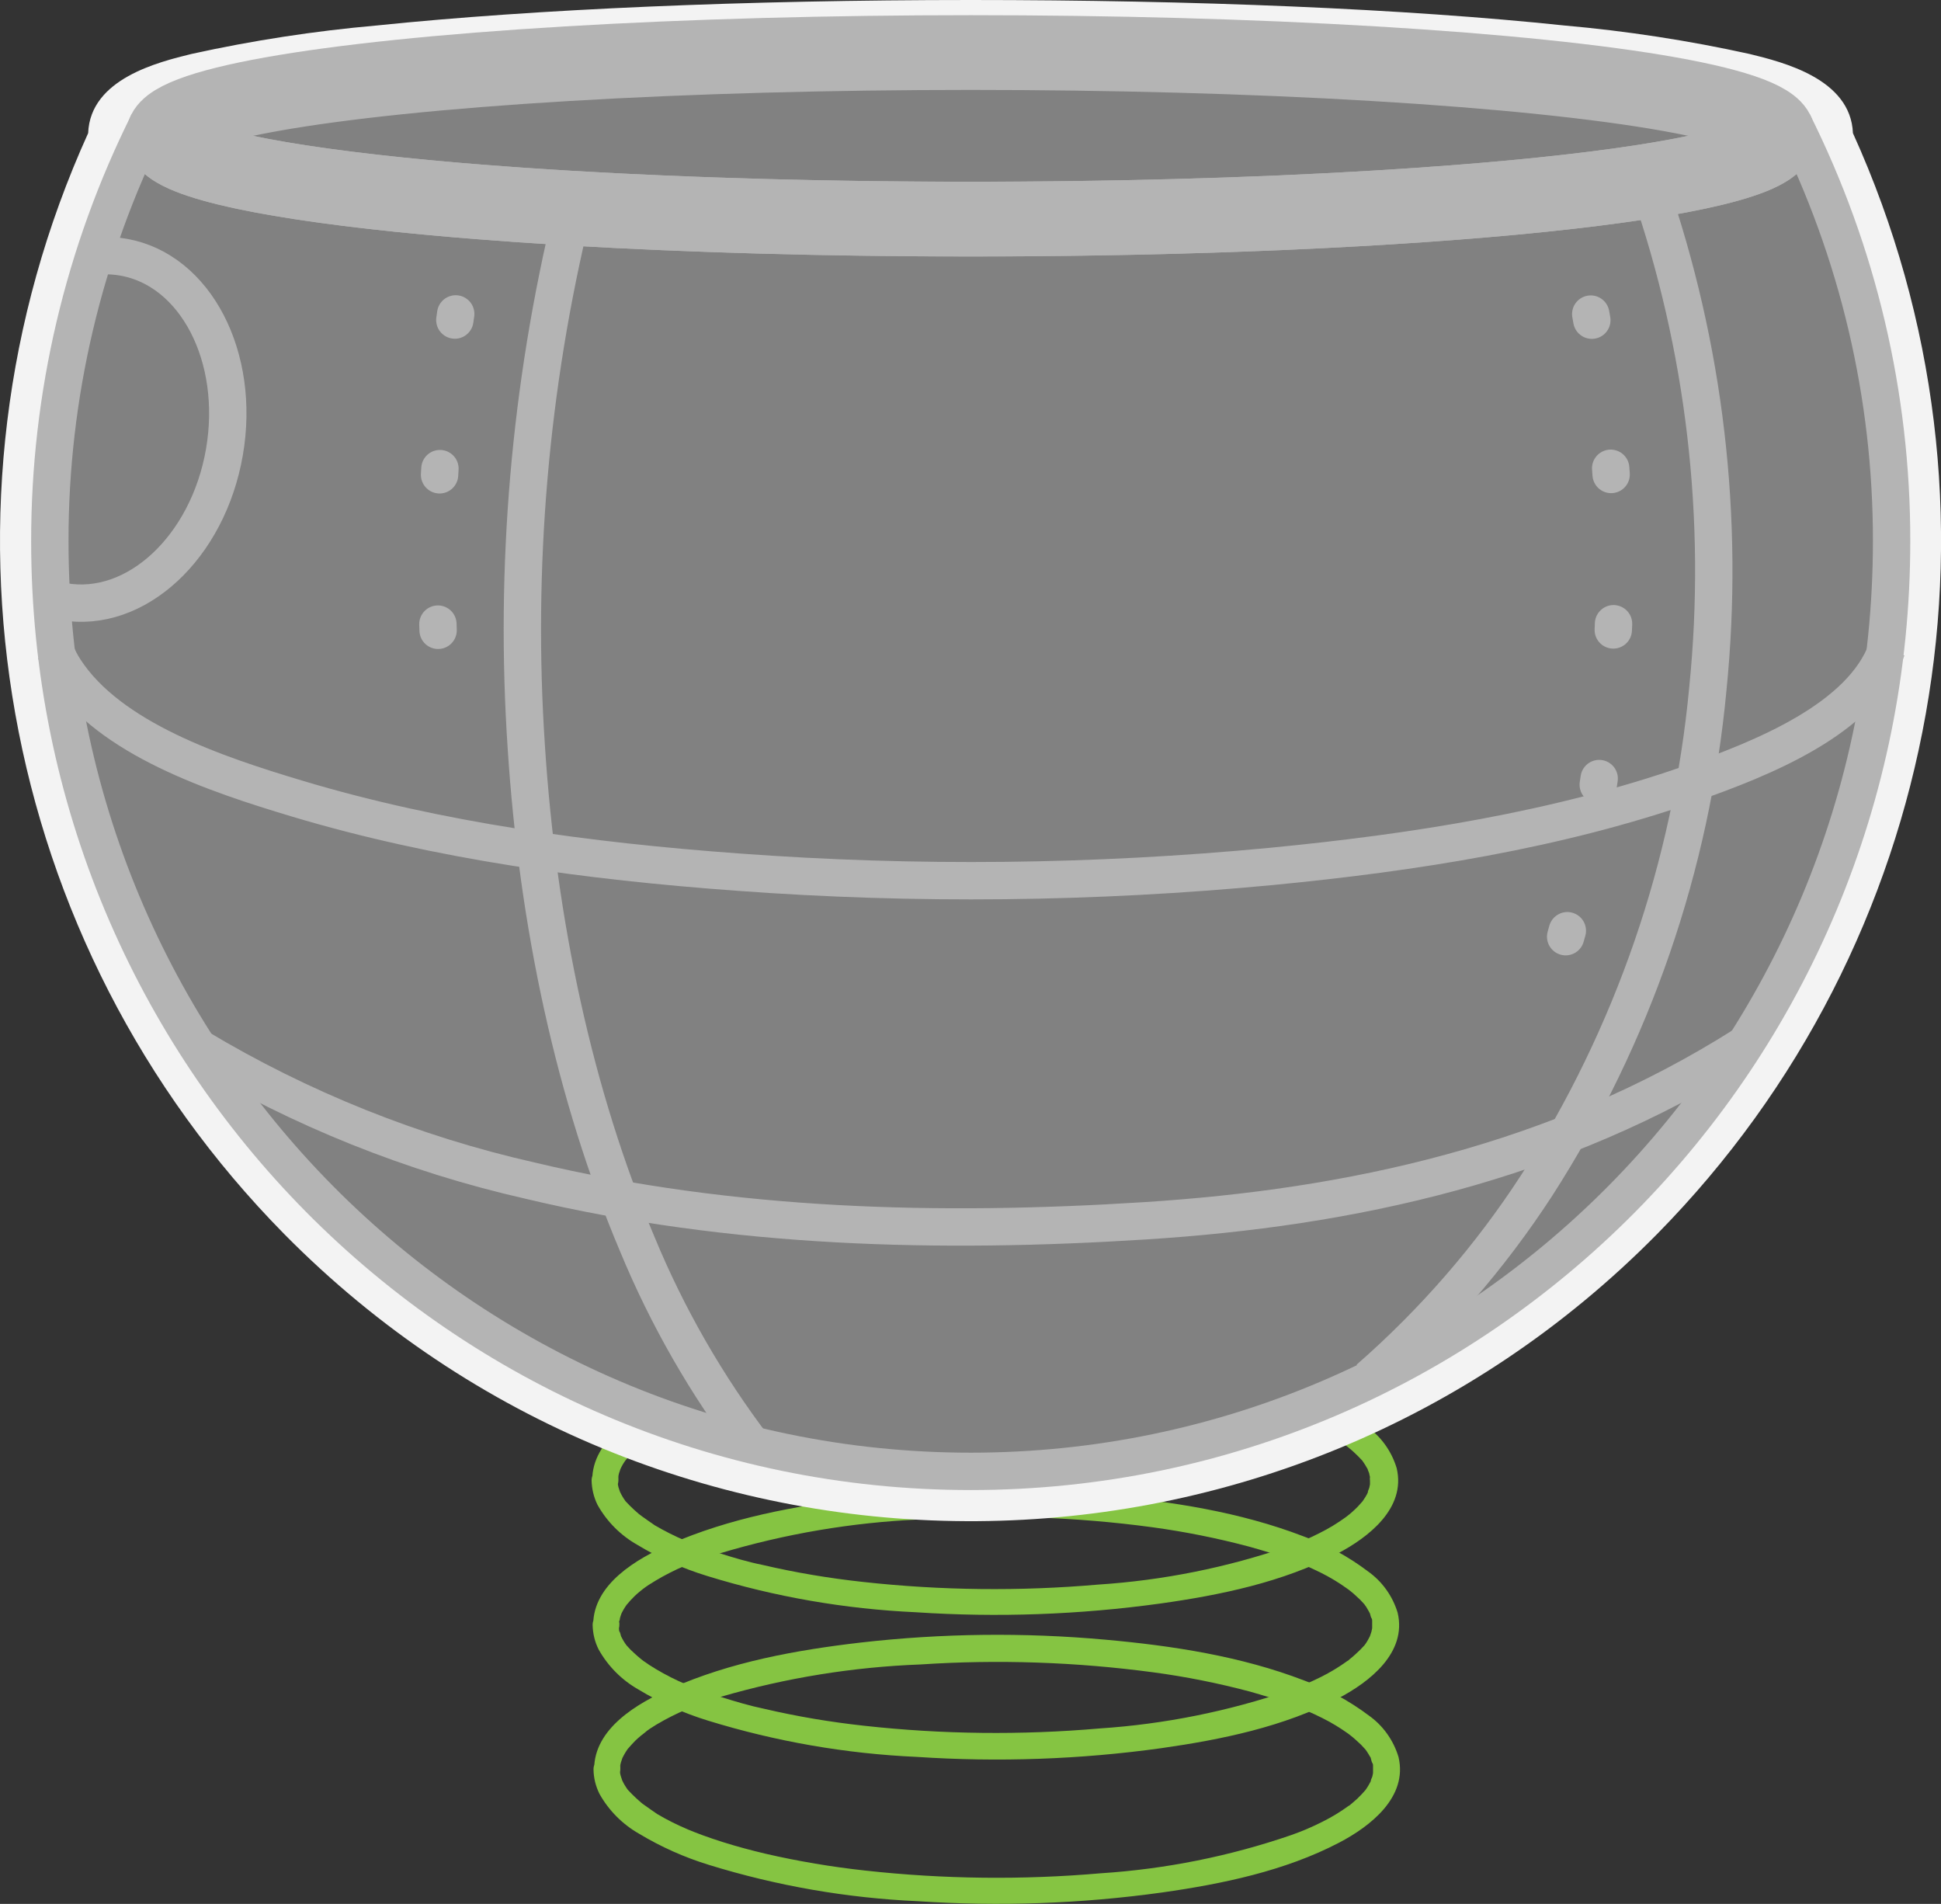 <?xml version="1.0" encoding="UTF-8"?><svg id="Layer_2" xmlns="http://www.w3.org/2000/svg" viewBox="0 0 222.38 218.1"><rect x="0" y="0" width="222.38" height="218.1" fill="#333333" stroke="none"/><defs><style>.cls-1{fill:#818181;}.cls-2,.cls-3,.cls-4{stroke-miterlimit:10;}.cls-2,.cls-3,.cls-4,.cls-5{fill:none;}.cls-2,.cls-3,.cls-5{stroke:#b4b4b4;}.cls-2,.cls-5{stroke-width:4.28px;}.cls-3{stroke-width:8.56px;}.cls-4{stroke:#010101;stroke-width:.6px;}.cls-4,.cls-5{stroke-linecap:round;}.cls-6{fill:#85c442;}.cls-7{fill:#f3f3f3;}.cls-5{stroke-dasharray:0 0 .71 17.11;stroke-linejoin:round;}</style></defs><g id="Layer_1-2"><g><path id="path738" class="cls-6" d="M70.8,169.57c-.02,.17-.02,.35,0,.52,0,0-.08-.41,0,0l.06,.29c.05,.17,.12,.34,.17,.51s-.16-.32,0,0l.16,.32c.09,.17,.19,.33,.29,.49,.06,.08,.12,.16,.17,.25,.19,.27-.18-.21,0,0,.32,.35,.65,.68,1,1l.53,.47,.29,.22c-.31-.24,0,0,.12,.09,.46,.34,.94,.65,1.43,1,1.13,.66,2.3,1.25,3.5,1.76l.24,.1,.48,.19c.34,.14,.7,.27,1,.4,.74,.27,1.49,.52,2.24,.76,1.61,.51,3.25,1,4.9,1.33,3.77,.88,7.59,1.52,11.44,1.94,8.97,.99,18.01,1.09,27,.31,7.42-.48,14.75-1.95,21.78-4.37l1-.37,.48-.19,.26-.11c.23-.1-.18,.08,0,0,.62-.27,1.24-.55,1.84-.86,1.05-.52,2.05-1.13,3-1.82l.12-.09,.28-.22c.2-.16,.39-.33,.57-.5,.34-.31,.65-.65,.95-1,.17-.19-.19,.29,0,0l.17-.25c.12-.18,.24-.37,.34-.56l.1-.21c.17-.33,0,.19,0,0s.12-.36,.17-.55c.05-.19,.12-.63,.08-.34-.04,.29,0,0,0-.1v-.33c0-.11-.06-.64,0-.36s0,0,0-.09c-.02-.1-.04-.19-.07-.29,0-.18-.13-.36-.18-.54,0,0,.15,.31,0,0,0-.09-.09-.19-.14-.28-.09-.17-.19-.33-.3-.49-.06-.1-.13-.19-.19-.28-.06-.09,.2,.24,0,0-.32-.35-.65-.68-1-1-.18-.16-.35-.31-.54-.46l-.17-.14-.24-.18c-.95-.68-1.95-1.29-3-1.81-.61-.31-1.23-.59-1.86-.86l-.23-.1-.48-.19c-.37-.15-.75-.29-1.12-.42-1.51-.55-3.04-1.03-4.59-1.45-3.6-1.01-7.27-1.8-10.97-2.35-8.82-1.18-17.75-1.49-26.63-.9-7.75,.36-15.42,1.66-22.85,3.9-.72,.23-1.44,.48-2.15,.74l-1,.37-.55,.22-.2,.08h-.09c-1.18,.51-2.32,1.09-3.43,1.74-.49,.3-1,.61-1.42,1-.12,.08-.32,.24-.08,0l-.29,.23-.6,.53c-.32,.32-.63,.65-.91,1-.15,.16,.19-.28,0,0l-.17,.24c-.11,.17-.22,.35-.31,.53l-.12,.25c-.16,.3,.08-.27,0,0s-.12,.34-.17,.51l-.06,.29c0,.07-.07,.39,0,.09s0,0,0,.1v.29c0,.83-.67,1.5-1.5,1.5s-1.5-.67-1.5-1.5c0-4.68,5-7.58,8.78-9.24,6.85-3,14.38-4.41,21.78-5.26,9.3-1.07,18.68-1.18,28-.33,7.69,.68,15.55,1.89,22.78,4.67,2.65,.96,5.15,2.31,7.4,4,1.65,1.16,2.85,2.85,3.43,4.78,1.08,4.59-3.23,7.92-6.8,9.79-6.21,3.26-13.38,4.74-20.28,5.71-9.28,1.28-18.66,1.62-28,1-8.12-.37-16.16-1.76-23.93-4.16-2.8-.86-5.49-2.05-8-3.57-1.91-1.08-3.48-2.66-4.55-4.57-.43-.87-.66-1.83-.68-2.8,0-.83,.67-1.51,1.5-1.52s1.51,.67,1.52,1.5h0Z"/><path id="path740" class="cls-6" d="M70.92,186.11c-.02,.17-.02,.35,0,.52,0,0-.08-.42,0,0,0,.1,0,.2,.07,.3s.11,.33,.16,.5-.16-.31,0,0c.06,.1,.1,.21,.16,.31,.09,.17,.19,.34,.3,.5l.17,.24c.18,.27-.19-.21,0,0,.31,.36,.64,.69,1,1,.17,.16,.35,.31,.53,.46l.28,.23c-.31-.25,0,0,.12,.09,.47,.34,.95,.65,1.44,.94,1.12,.67,2.29,1.26,3.5,1.77l.23,.09,.48,.19,1.05,.4c.74,.27,1.49,.53,2.24,.76,1.62,.51,3.26,1,4.91,1.34,3.77,.88,7.58,1.52,11.43,1.94,8.97,.99,18.01,1.09,27,.31,7.42-.49,14.74-1.96,21.78-4.37l1-.38,.48-.19,.27-.11c.22-.09-.19,.08,0,0,.62-.27,1.24-.56,1.85-.86,1.05-.53,2.05-1.13,3-1.82,.07,0,.44-.34,.12-.09l.29-.23c.19-.16,.38-.32,.56-.49,.35-.31,.69-.65,1-1,.17-.2-.19,.28,0,0l.17-.24c.12-.18,.23-.37,.33-.57l.11-.21c.17-.33-.06,.19,0,0s.13-.36,.18-.54,.12-.63,.08-.35,0,0,0-.09v-.34c0-.11,0-.64,0-.35s0,0,0-.09,0-.2-.07-.3-.14-.36-.18-.54c0,0,.15,.31,0,0l-.15-.28c-.09-.17-.19-.34-.29-.5-.07-.09-.14-.18-.2-.28-.11-.16,.21,.24,0,0-.31-.36-.64-.69-1-1-.17-.16-.35-.32-.53-.46s-.35-.28-.18-.15l-.24-.17c-.95-.69-1.95-1.29-3-1.82-.61-.3-1.23-.59-1.85-.86,.24,.11-.17-.07-.24-.09l-.48-.19-1.12-.43c-1.5-.55-3-1-4.58-1.44-3.65-.97-7.35-1.71-11.09-2.22-8.83-1.19-17.75-1.48-26.64-.89-7.75,.34-15.42,1.64-22.85,3.87-.73,.23-1.45,.47-2.16,.73l-1,.38-.54,.21-.2,.09h-.1c-1.18,.5-2.33,1.08-3.43,1.74-.48,.29-1,.61-1.42,.94-.11,.09-.31,.25-.08,.06l-.28,.23c-.21,.17-.41,.34-.6,.53-.33,.32-.63,.65-.92,1-.14,.17,.19-.27,0,0l-.17,.25c-.11,.17-.21,.34-.31,.53l-.12,.24c-.16,.3,.08-.26,0,0s-.12,.33-.16,.5c-.04,.17,0,.2-.07,.3s-.06,.38,0,.09c.06-.29,0,0,0,.09v.3c0,.83-.67,1.5-1.5,1.5s-1.5-.67-1.5-1.5c0-4.68,5-7.58,8.78-9.24,6.85-3,14.38-4.41,21.78-5.27,9.3-1.06,18.68-1.17,28-.33,7.68,.69,15.54,1.9,22.78,4.68,2.65,.95,5.14,2.3,7.39,4,1.65,1.16,2.86,2.84,3.44,4.77,1.08,4.59-3.23,7.93-6.8,9.8-6.22,3.26-13.39,4.73-20.28,5.71-9.27,1.29-18.66,1.62-28,1-8.12-.36-16.16-1.76-23.92-4.15-2.81-.86-5.49-2.06-8-3.58-1.9-1.08-3.47-2.66-4.54-4.57-.44-.87-.67-1.82-.69-2.79-.02-.83,.65-1.52,1.48-1.54,.83-.02,1.52,.65,1.54,1.48h0Z"/><path id="path742" class="cls-6" d="M71.05,202.65c-.02,.17-.02,.34,0,.51,0,0-.09-.41,0,0,.02,.1,.04,.19,.07,.29,.05,.17,.12,.34,.17,.51s-.16-.32,0,0c.06,.11,.11,.22,.16,.32s.19,.33,.3,.49l.17,.25c.18,.27-.19-.21,0,0,.32,.35,.65,.68,1,1l.53,.47,.28,.23c-.3-.25,0,0,.13,.08,.46,.34,.94,.65,1.43,1,1.13,.67,2.29,1.25,3.5,1.76l.24,.1,.47,.19,1.05,.4c.74,.27,1.49,.52,2.24,.76,1.62,.51,3.26,.95,4.91,1.34,3.77,.87,7.59,1.51,11.43,1.93,8.97,.99,18.01,1.09,27,.31,7.42-.48,14.75-1.95,21.79-4.37l1-.37,.47-.19,.27-.11c.22-.1-.19,.08,0,0,.63-.27,1.24-.55,1.85-.86,1.05-.52,2.05-1.13,3-1.82,.07,0,.44-.34,.13-.08l.28-.23,.57-.5c.33-.32,.65-.65,.95-1,.17-.19-.2,.29,0,0l.17-.25c.12-.18,.23-.37,.33-.56l.11-.21c.17-.33,0,.19,0,0s.13-.36,.18-.54,.12-.64,.08-.35,0,0,0-.1v-.33c0-.11,0-.64,0-.36s0,0,0-.09,0-.19-.07-.29c-.07-.1-.14-.36-.18-.54,0,0,.15,.31,0,0,0-.09-.09-.19-.14-.28s-.19-.33-.3-.49c-.06-.1-.13-.19-.2-.28-.1-.16,.21,.24,0,0-.31-.36-.64-.69-1-1-.17-.16-.35-.31-.53-.46l-.18-.14-.23-.18c-.95-.68-1.95-1.29-3-1.81-.61-.31-1.23-.59-1.85-.86l-.24-.1-.47-.19c-.37-.14-.75-.29-1.13-.42-1.5-.55-3-1-4.58-1.45-3.65-.97-7.35-1.71-11.09-2.21-8.83-1.18-17.75-1.49-26.64-.9-7.74,.29-15.41,1.53-22.84,3.69-.72,.23-1.44,.48-2.16,.74l-1,.37-.54,.22-.2,.08c-.15,.07,.15-.06-.1,.05-1.18,.5-2.32,1.08-3.42,1.73-.49,.3-1,.61-1.43,1l-.08,.06-.28,.22c-.21,.17-.41,.35-.6,.53s-.62,.65-.92,1c-.14,.16,.19-.28,0,0l-.16,.24c-.11,.17-.22,.35-.31,.53-.05,.08-.08,.17-.13,.25-.16,.3,.09-.26,0,0s-.12,.34-.17,.51-.05,.19-.07,.29c-.02,.1-.06,.39,0,.09s0,0,0,.1v.3c0,.83-.67,1.5-1.5,1.5s-1.5-.67-1.5-1.5c0-4.69,5-7.58,8.78-9.24,6.84-3.05,14.38-4.41,21.77-5.27,9.3-1.06,18.68-1.17,28-.33,7.68,.69,15.55,1.89,22.78,4.67,2.65,.96,5.15,2.31,7.4,4,1.65,1.16,2.85,2.85,3.43,4.78,1.08,4.59-3.23,7.93-6.8,9.8-6.22,3.25-13.39,4.73-20.28,5.71-9.27,1.29-18.66,1.62-28,1-8.12-.36-16.16-1.76-23.93-4.16-2.8-.86-5.49-2.06-8-3.57-1.9-1.08-3.47-2.66-4.54-4.57-.43-.87-.67-1.82-.68-2.79-.01-.84,.66-1.54,1.5-1.55s1.54,.66,1.55,1.5h0Z"/><path id="path744" class="cls-1" d="M111.2,171.43c59.74,0,108.35-49.07,108.35-109.41,.02-15.94-3.44-31.7-10.15-46.16v-.3c0-3.37-2.36-6.9-30.51-9.8-18.11-1.87-42.17-2.9-67.75-2.9-25.58,0-49.65,1-67.76,2.9C15.24,8.66,12.88,12.19,12.88,15.56v.3C6.19,30.32,2.74,46.08,2.78,62.02c.07,60.34,48.63,109.41,108.43,109.41Z"/><path id="path746" class="cls-7" d="M111.21,5.71c-52.7,0-95.42,4.41-95.42,9.85,.01,.21,.07,.41,.18,.59-6.78,14.34-10.28,30.01-10.26,45.87,0,58.85,47.23,106.56,105.5,106.56,58.27,0,105.5-47.71,105.5-106.56,.01-15.87-3.5-31.53-10.3-45.87,.11-.18,.17-.38,.18-.59,0-5.44-42.72-9.85-95.41-9.85m0-5.71c25.67,0,49.84,1,68.05,2.92,7.13,.63,14.22,1.72,21.21,3.26,3.79,.93,11.6,2.83,11.85,9.07,19.32,42.63,10.41,92.76-22.43,126.11-42.84,43.44-112.79,43.92-156.22,1.08-.36-.36-.73-.72-1.09-1.09C-.31,108.01-9.23,57.88,10.1,15.25c.24-6.24,8.06-8.14,11.84-9.07,6.99-1.54,14.08-2.63,21.21-3.26C61.36,1.04,85.53,0,111.21,0h-.03Z"/><ellipse id="ellipse748" class="cls-3" cx="111.21" cy="15.56" rx="92.48" ry="9.54"/><path id="path750" class="cls-2" d="M205.41,13.99c7.46,14.9,11.33,31.34,11.31,48,0,58.85-47.24,106.56-105.5,106.56-58.26,0-105.51-47.68-105.51-106.53-.02-16.66,3.85-33.1,11.3-48"/><path id="path752" class="cls-2" d="M188.92,21.27c6.41,18.49,8.71,38.14,6.75,57.61-1.89,20.27-8.61,39.78-19.61,56.91-5.35,8.24-11.83,15.69-19.23,22.15"/><path id="path754" class="cls-5" d="M182.25,35.98c3.7,19.86,3.63,40.23-.2,60.06-1.09,5.59-2.51,11.11-4.25,16.53"/><path id="path756" class="cls-5" d="M52.21,35.96c-1.79,12.17-2.46,24.48-2,36.78"/><path id="path758" class="cls-2" d="M65.58,24.21c-4.88,20.07-6.66,40.78-5.28,61.39,1.3,20.15,5.52,39.93,12.71,56.91,3.44,8.33,7.95,16.18,13.4,23.35"/><path id="path760" class="cls-2" d="M216.18,74.36c-2.88,8-14.3,12.54-22.5,15.41-15.23,5.33-31.76,7.91-48,9.48-20.35,1.94-40.82,2.16-61.2,.65-17-1.24-34.25-3.56-50.45-8.42-9.33-2.8-21.47-6.85-26.61-14.78-.43-.66-.79-1.37-1.09-2.1"/><path id="path762" class="cls-2" d="M199.8,119.73c-21.4,13.55-45.15,18.63-68.66,20.12-23.51,1.49-47.22,.91-70.39-4.6-13.46-3.05-26.35-8.22-38.18-15.32"/><path id="path764" class="cls-2" d="M11.68,29.29c.82-.03,1.64,.03,2.45,.17,8.28,1.44,13.47,11.44,11.58,22.34-1.89,10.9-10.14,18.56-18.43,17.12-.82-.14-1.61-.37-2.38-.68"/><path id="path796" class="cls-4" d="M125.54,22.11c.86,.48,1.84,.73,2.83,.72,.86,0,1.7-.18,2.48-.54"/><path id="path828" class="cls-4" d="M62.36,20.09c.86,.48,1.84,.73,2.83,.72,.86,0,1.7-.18,2.48-.53"/><path id="path830" class="cls-3" d="M18.73,15.56c0,5.27,41.4,9.54,92.48,9.54,51.08,0,92.48-4.27,92.48-9.54"/></g></g></svg>